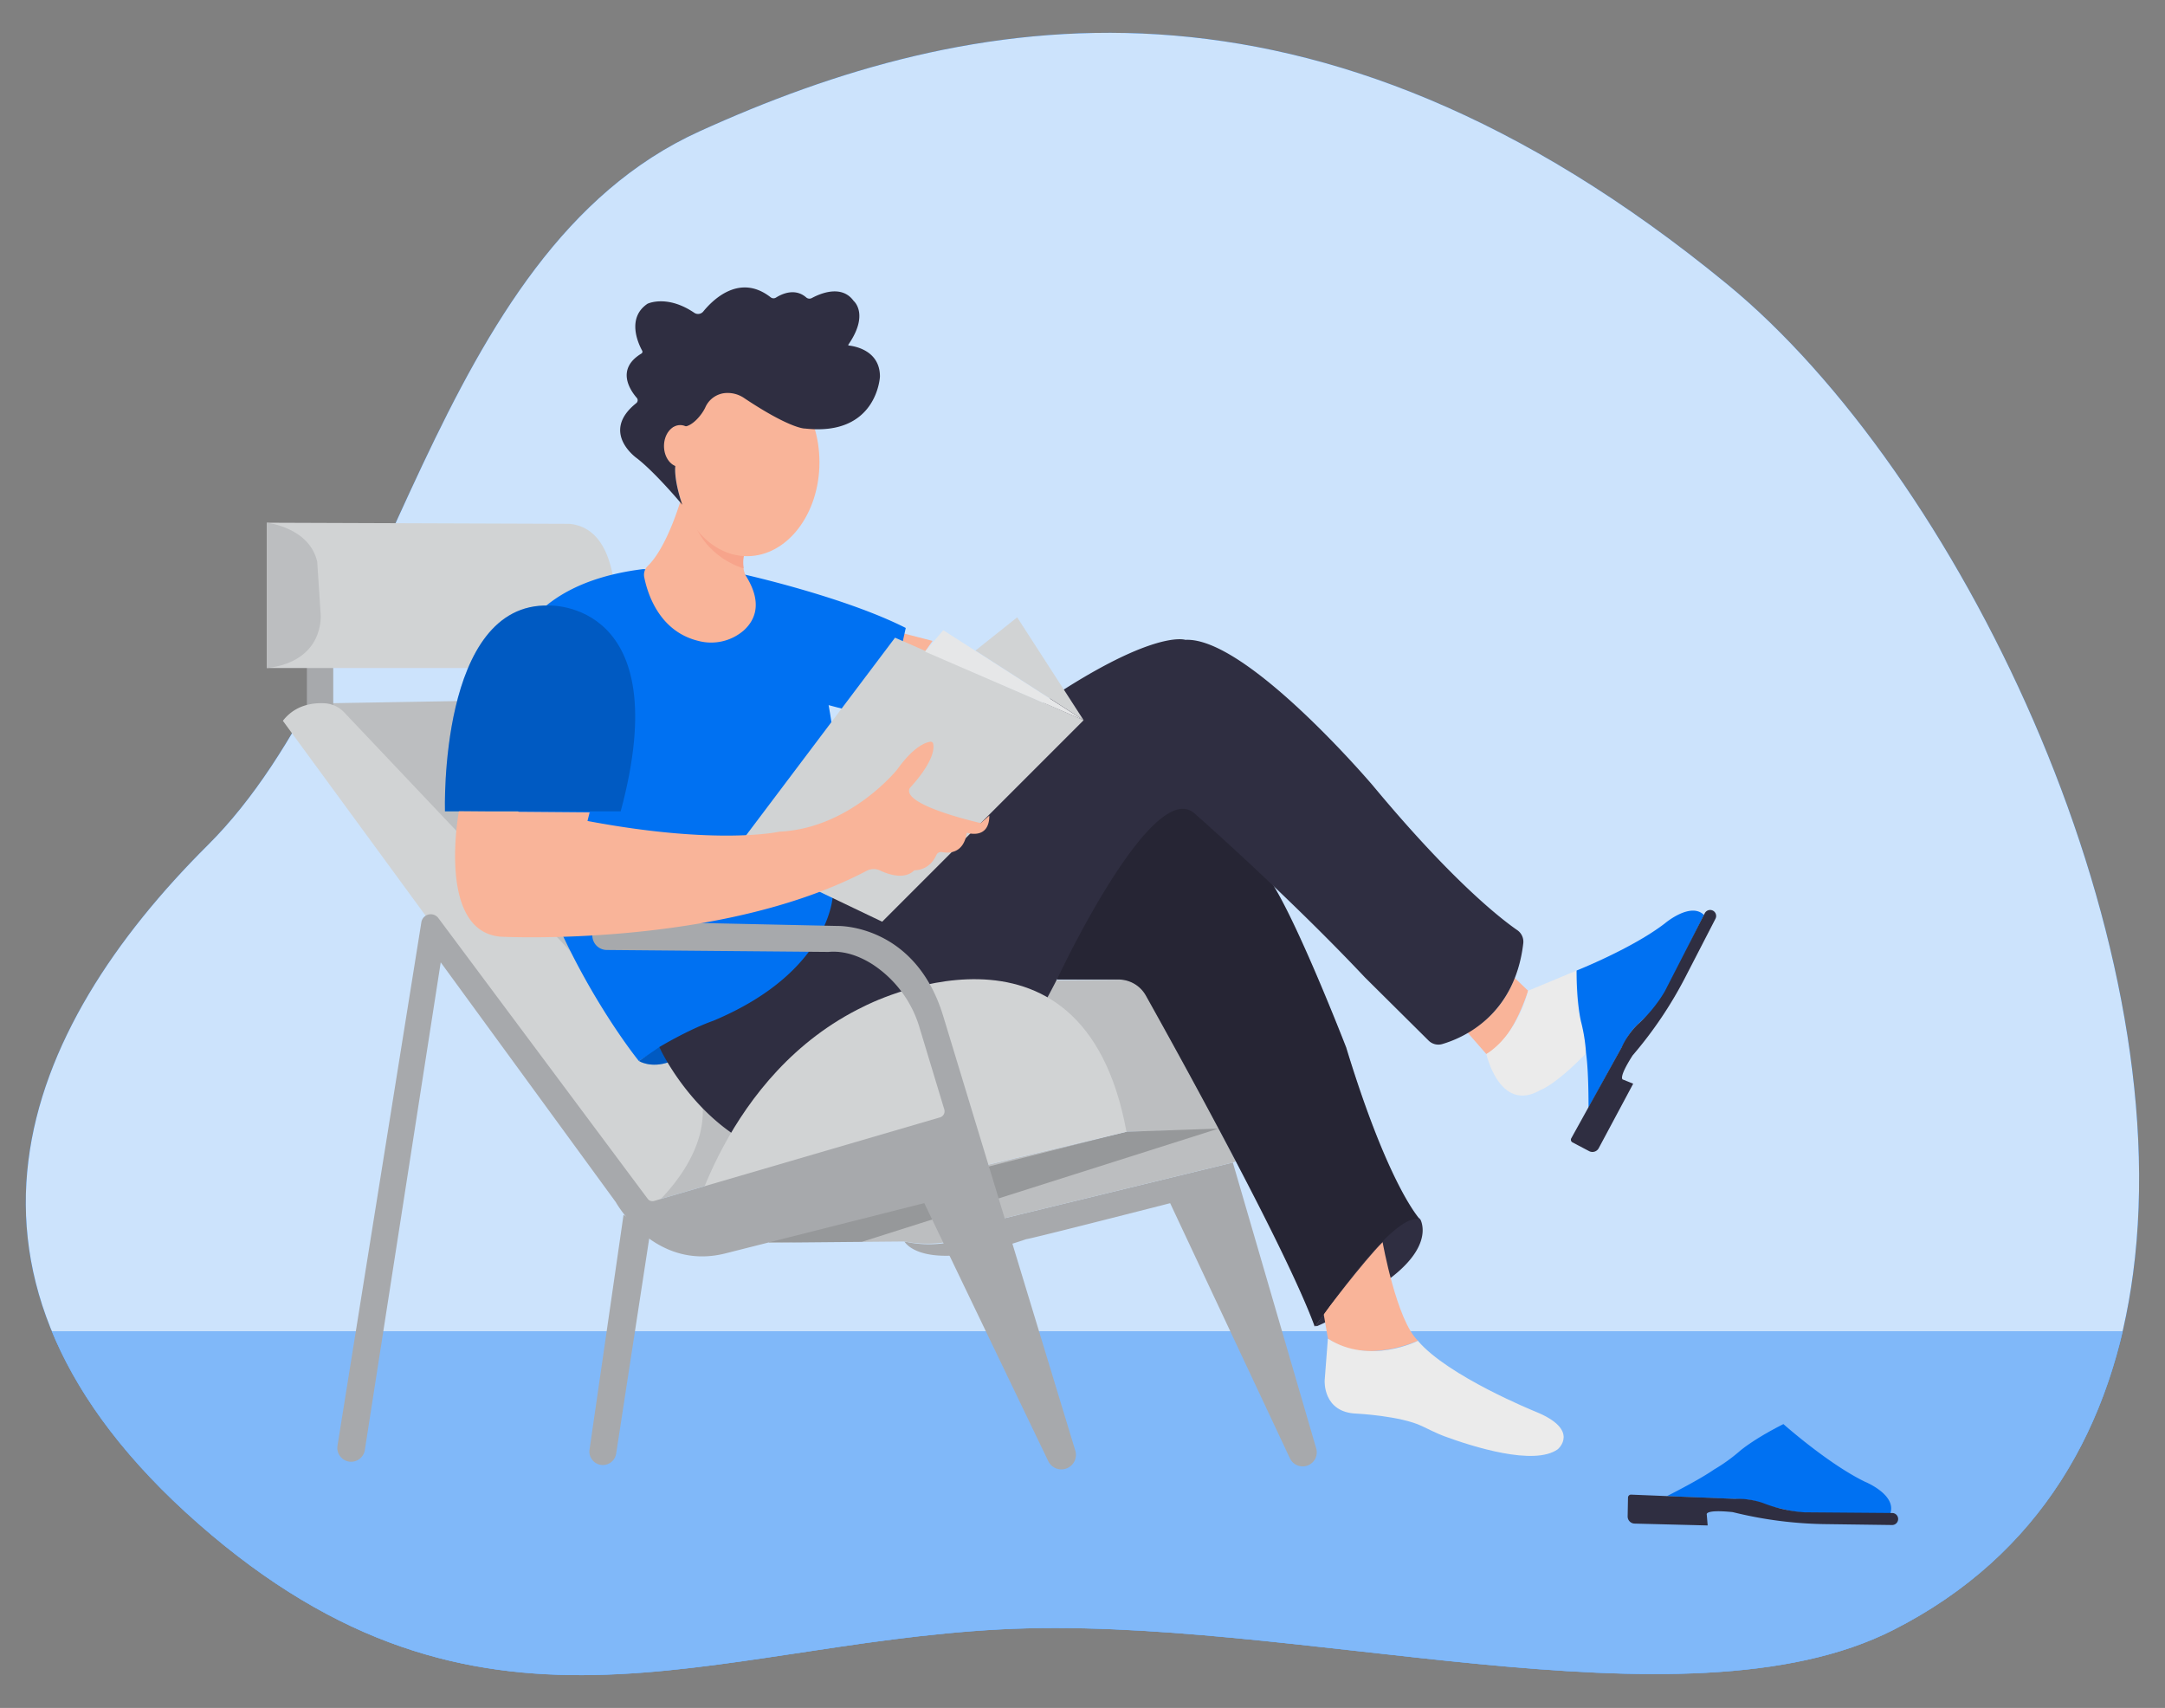 <svg id="e30221f5-1cd5-443e-bce8-9829feb3710c" data-name="Layer 1" xmlns="http://www.w3.org/2000/svg" xmlns:xlink="http://www.w3.org/1999/xlink" width="865.76" height="682.89" viewBox="0 0 865.76 682.89"><rect x="0" y="0" width="865.76" height="682.89" fill="#808080" stroke="none"/><defs><clipPath id="aaca2649-06eb-4182-813a-8915febfcf07"><path id="f4123cd7-fa33-4e47-847c-8c52e6a49149" data-name="SVGID" d="M307.35,496.87l54.3-.49a48,48,0,0,0,38.06-8.82L493,464.82l1.19-.52-6.85-13.07-36.86,1.28-126,30Z" fill="#bcbec0"/></clipPath></defs><g id="b2d7e655-9b97-4ad1-a619-6c6d1adc8c40" data-name="freesvgillustration--background-simple--inject-1"><path d="M853,509.14c18.29-137.44-70.45-320.08-162.3-395.5C524.79-22.53,386.91,3.8,279.66,52.55S157.21,264.18,83.15,337.85-33,510.59,79.34,609.25,282.4,657.76,399.76,651.5s273.2,43,357.45.17C816.05,621.78,845,570,853,509.14Z" fill="#0071f2"/><path d="M853,509.14c18.29-137.44-70.45-320.08-162.3-395.5C524.79-22.53,386.91,3.8,279.66,52.55S157.21,264.18,83.15,337.85-33,510.59,79.34,609.25,282.4,657.76,399.76,651.5s273.2,43,357.45.17C816.05,621.78,845,570,853,509.14Z" fill="#fff" opacity="0.8" style="isolation:isolate"/></g><g id="b0203492-cd55-403e-8d16-a1c91b82cdb9" data-name="freesvgillustration--Floor--inject-1"><path d="M20.76,532.35C31.23,557.69,50,583.49,79.34,609.21c112.34,98.63,203.06,48.51,320.42,42.25s273.2,43,357.45.17c51.18-26,79.77-68.67,91.66-119.32Z" fill="#0071f2"/><path d="M20.76,532.35C31.23,557.69,50,583.49,79.34,609.21c112.34,98.63,203.06,48.51,320.42,42.25s273.2,43,357.45.17c51.18-26,79.77-68.67,91.66-119.32Z" fill="#fff" opacity="0.5" style="isolation:isolate"/></g><path d="M129.93,281.2l91.12-1.55L344.19,430.84l-60.38,42.8-22.23,6.53s-1.8,1.27-4.37-3.23Z" fill="#bcbec0"/><rect x="122.73" y="262.99" width="10.53" height="25.63" fill="#a7a9ac"/><path d="M106.72,209V267.1H220.13a26,26,0,0,0,26.05-27.21c-.76-14.37-4.9-29.29-18.64-30.45Z" fill="#d1d3d4"/><path d="M564.86,486.72A2.51,2.51,0,0,1,568.2,488c1.46,3.65,2.08,12.48-13,23.64,0,0-15.7,13.27-28.55,18.59a.29.29,0,0,1-.34-.44C529.91,524.5,549.44,492.64,564.86,486.72Z" fill="#2f2e41"/><path d="M552.89,496.65s5.57,31.28,14.14,39.42c0,0-21.43,9.86-36-.85l-1.71-9.86S545.17,504.36,552.89,496.65Z" fill="#f9b499"/><path d="M586.84,412.83l7.54,8.62s9.43-3.23,16.7-25.32L605.7,391A40.94,40.94,0,0,1,586.84,412.83Z" fill="#f9b499"/><path d="M262.08,483.56c-.63-1.09,95.44-27.93,95.44-27.93l7.09,15.42-71.69,18.76S269.58,496.48,262.08,483.56Z" fill="none" stroke="#ed1c24" stroke-miterlimit="10"/><path d="M467.93,481.07l47.89,102a5.64,5.64,0,0,0,7.11,2.87h0a5.61,5.61,0,0,0,3.4-6.84L493,464.82l-93.28,22.74s-15.78,13.93-38.06,8.82c0,0,7,13.46,48.73-.93C411.77,495.45,467.93,481.07,467.93,481.07Z" fill="#a7a9ac"/><polygon points="450.47 452.51 506.61 451.23 464.83 384.38 454.63 391.65 396.69 392.09 450.47 452.51" fill="#bcbec0"/><path id="b63b20a7-3034-4057-a968-d47d5b5e68df" data-name="SVGID" d="M307.35,496.87l54.3-.49a48,48,0,0,0,38.06-8.82L493,464.82l1.19-.52-6.85-13.07-36.86,1.28-126,30Z" fill="#bcbec0"/><g clip-path="url(#aaca2649-06eb-4182-813a-8915febfcf07)"><polygon points="343.53 496.88 487.32 451.23 450.47 452.51 275.88 496.55 343.53 496.88" opacity="0.2"/></g><path d="M422.69,391.65H447.3a12.51,12.51,0,0,1,10.92,6.41C471,420.9,514.05,498.69,525.66,530.14a.24.24,0,0,0,.43.05c3-4.39,29.76-43.45,40.48-42.76a.54.54,0,0,0,.43-.88c-3.42-4.41-14.43-21.08-28.67-67.72,0,0-18.55-47.89-29.34-65.15,0,0-19.85-45.31-37.54-42.72C471.45,311,421,335.55,422.69,391.65Z" fill="#2f2e41"/><path d="M422.69,391.65H447.3a12.51,12.51,0,0,1,10.92,6.41C471,420.9,514.05,498.69,525.66,530.14a.24.24,0,0,0,.43.05c3-4.39,29.76-43.45,40.48-42.76a.54.54,0,0,0,.43-.88c-3.42-4.41-14.43-21.08-28.67-67.72,0,0-18.55-47.89-29.34-65.15,0,0-19.85-45.31-37.54-42.72C471.45,311,421,335.55,422.69,391.65Z" opacity="0.2"/><path d="M113.12,288.2,257.66,485.52s30.43-23.77,21.87-50.87L137.69,284.88a11.67,11.67,0,0,0-7.76-3.68C125.17,280.92,118.07,281.79,113.12,288.2Z" fill="#d1d3d4"/><path d="M106.72,209s16.93,1.83,20.13,15.56l1.38,21.05s1.83,18.77-21.51,21.51Z" fill="#bcbec0"/><polygon points="361.34 253.26 372.91 256.25 369.91 260.54 360.49 256.25 361.34 253.26" fill="#f9b499"/><path d="M330.13,370c13.29-23.57,1.22-88.07,1.22-88.07l22.71,6,8.14-36.86C337.77,238.69,298,229.79,298,229.79l-40.82-2.25c-62.56,7.72-55.7,55.28-55.7,55.28,2.57,78.42,54,141.41,54,141.41A201,201,0,0,1,285.33,409S322,393.18,330.13,370Z" fill="#0071f2"/><path d="M255.5,424.23s4.71,3,12,.43l-3.86-6Z" fill="#0071f2"/><path d="M255.5,424.23s4.71,3,12,.43l-3.86-6Z" opacity="0.2"/><path d="M248.21,324.39H177.94s-2.57-83.56,41.56-82.28C219.5,242.11,270.93,240,248.21,324.39Z" fill="#0071f2"/><path d="M248.21,324.39H177.94s-2.57-83.56,41.56-82.28C219.5,242.11,270.93,240,248.21,324.39Z" opacity="0.2"/><path d="M285.17,408.16c-10,3.54-21.53,10.5-21.53,10.5s23.78,52.49,74.56,45.42c0,0,44.35,8.36,85.49-74.56,0,0,37.28-79.06,54-64.27,0,0,36.64,32.13,68.14,65.56l25.45,25.25a5.54,5.54,0,0,0,5.49,1.38c8.18-2.4,28.93-11.27,32.36-40.19a5.62,5.62,0,0,0-2.35-5.32C600,367.25,580.56,352.07,549,314.1c0,0-50.56-59.56-75-58.27,0,0-14.35-5.15-65.78,31.49,0,0-41.78,58.49-75.2,70.71C333.06,358,332.1,388.56,285.17,408.16Z" fill="#2f2e41"/><path d="M531,535.22l-1.28,16.71s-.86,12.86,12.85,13.28c0,0,17.45.87,26.09,5,2.9,1.39,5.76,2.84,8.78,4,11.59,4.27,36.06,12,45.48,5.26,0,0,9.32-7.71-9-15.1,0,0-35-14.14-46.92-28.29C567,536.07,547.75,545.93,531,535.22Z" fill="#ebebeb"/><path d="M634.24,421.18s0-.1,0-.15a64.22,64.22,0,0,0-2-12.56c-2.42-9.29-1.77-20.42-1.77-20.42l-19.39,8.08s-3.77,17-16.7,25.32c0,0,5.39,24,21.82,14.27C616.2,435.72,621.59,434.11,634.24,421.18Z" fill="#ebebeb"/><path d="M630.47,388.05s22.36-8.88,35.29-18.85c0,0,10.27-8.73,15.65-3.35l-14,27.79A45.58,45.58,0,0,1,661,403.72c-1.74,1.95-4,3.85-6.11,5.94a25.55,25.55,0,0,0-4.52,5.78l-15.13,27.44s.09-14.47-1-21.85a67.89,67.89,0,0,0-2-12.56S630.47,401.52,630.47,388.05Z" fill="#0071f2"/><path d="M653.1,433.3l-4-1.62s-2.43,0,3.77-9.69l.45-.53a162.14,162.14,0,0,0,20.42-30.35L686,367.34a2.41,2.41,0,0,0-.8-3.11h0a2.42,2.42,0,0,0-3.48.91l-16,31.26a56.14,56.14,0,0,1-10.89,13.26,30.73,30.73,0,0,0-6.35,9.1l-20.15,36.37a1.2,1.2,0,0,0,.49,1.63l6.65,3.5a2.85,2.85,0,0,0,3.84-1.18Z" fill="#2f2e41"/><path d="M713.17,569.4s18,16,32.68,23.08c0,0,12.88,5.24,10,12.88l-31.08-.48a43.37,43.37,0,0,1-11.56-1.45c-2.52-.67-4.81-.73-8.36-2.19a22.26,22.26,0,0,0-7.2-1.78l-31.06-1.27s12.72-6.36,18.84-10.63a67.86,67.86,0,0,0,10.33-7.42S701.14,575.45,713.17,569.4Z" fill="#0071f2"/><path d="M682.88,609.92l-.36-4.33s-1.09-2.17,10.35-1l.68.16a162,162,0,0,0,36.29,4.64l26.77.36a2.4,2.4,0,0,0,2.42-2.11h0a2.4,2.4,0,0,0-2.37-2.7l-35.12-.28a55.85,55.85,0,0,1-16.73-3.78,30.89,30.89,0,0,0-11-1.59l-41.55-1.69a1.2,1.2,0,0,0-1.24,1.17l-.14,7.51a2.85,2.85,0,0,0,2.78,2.9Z" fill="#2f2e41"/><path d="M249.35,485.71l-13.6,93.88a5.41,5.41,0,0,0,4.65,6.14h0a5.41,5.41,0,0,0,6-4.54L260,492.67Z" fill="#a7a9ac"/><path d="M272.43,199.26S267,218.59,259,226.32a4.89,4.89,0,0,0-1.37,4.49c1.29,6.46,5.94,21.6,21.59,25.43a19.93,19.93,0,0,0,18.22-4.19c4.55-4.14,7.72-11.16.55-22.26a14,14,0,0,1-.56-7.93S283.74,221.82,272.43,199.26Z" fill="#f9b499"/><polygon points="357.91 254.97 293.64 340.24 352.77 368.53 433.33 287.96 357.91 254.97" fill="#d1d3d4"/><polygon points="369.91 260.54 377.2 251.97 433.33 287.96 369.91 260.54" fill="#e6e7e8"/><path d="M406.76,246.83l26.41,40.89s0,.12-.09.08l-43-27.69Z" fill="#d1d3d4"/><path d="M450.47,452.51,275.21,494.08s14.14-64.71,70.28-91.7C345.49,402.38,432.9,356.74,450.47,452.51Z" fill="#d1d3d4"/><path d="M290.42,501.06c-28.76,7.5-44.18-20.42-44.18-20.42l-70-95.87-30.35,195a5.53,5.53,0,0,1-6.71,4.54h0a5.53,5.53,0,0,1-4.22-6.27L168.5,368.74a3.81,3.81,0,0,1,3.13-3.14h0a3.8,3.8,0,0,1,3.69,1.51L259,479.31a2.38,2.38,0,0,0,2.58.86l114.3-33.4a2.55,2.55,0,0,0,1.73-3.2l-9.81-32.4a45.71,45.71,0,0,0-19-25.67c-5.1-3.2-11.11-5.48-17.53-4.89l-88.65-.78a5.81,5.81,0,0,1-5.75-6h0a5.82,5.82,0,0,1,5.92-5.6l92.23,2s30.85-.84,42.1,35.84L430,580a5.81,5.81,0,0,1-4,7.29h0a5.82,5.82,0,0,1-6.81-3.08L369.61,481.05Z" fill="#a7a9ac"/><path d="M183.51,324.39s-9,48,16.71,50.13c0,0,87.58,4.57,146.32-26.33a6,6,0,0,1,5.35-.15c3.52,1.66,9.87,3.79,13.74-.08,0,0,5.92.37,8.82-6.11a2.06,2.06,0,0,1,2.3-1.15c2.89.54,8.61.49,9.87-7.74,0,0,9,3,9-6.86l-3.42,3s-32.57-7.28-28.29-14.14c0,0,10.69-11.08,9.24-17.65a1,1,0,0,0-1.12-.74c-1.89.27-6.7,1.92-13.26,11.11,0,0-18.85,23.57-47.14,24.85,0,0-24.42,5.57-76.7-4.28l.86-3.43Z" fill="#f9b499"/><path d="M297.72,221.4s-.86,1.9-.35,5.86c0,0-16.06-4.16-20.77-21.16Z" fill="#f7a48b"/><ellipse cx="298.77" cy="184.82" rx="28.92" ry="37.56" fill="#f9b499"/><path d="M270.07,186.19s-.86,4.93,2.78,15.64c0,0-10.71-12.85-18.21-18.64,0,0-14.81-10.34-.21-22a1.46,1.46,0,0,0,.2-2.12c-2.64-3.05-8.42-11.49,1.85-17.7a.85.85,0,0,0,.33-1.13c-1.53-2.78-6.36-13.08,2.12-18.79,0,0,7.78-3.8,18.71,3.62a2.7,2.7,0,0,0,3.58-.51c3.85-4.73,14.59-15.4,27-5.66a1.84,1.84,0,0,0,2.1.08c2.25-1.42,7.63-4,12.14,0a2,2,0,0,0,2.2.18c3.26-1.76,11.91-5.52,16.72,1.18,0,0,6.31,5.25-2.12,17.44a.23.23,0,0,0,.15.37c2.15.23,12.47,1.84,12.47,12.4,0,0-1.07,24-29.94,20.79h-.12c-.65,0-6.74-.52-24.15-12.12a11.73,11.73,0,0,0-8.24-2A9.66,9.66,0,0,0,282,163c-1.43,3-5.09,7.32-8.36,7.58-1.88.15-2.29-.57-4.6.45Z" fill="#2f2e41"/><ellipse cx="272.01" cy="178.34" rx="6.49" ry="8.38" fill="#f9b499"/></svg>